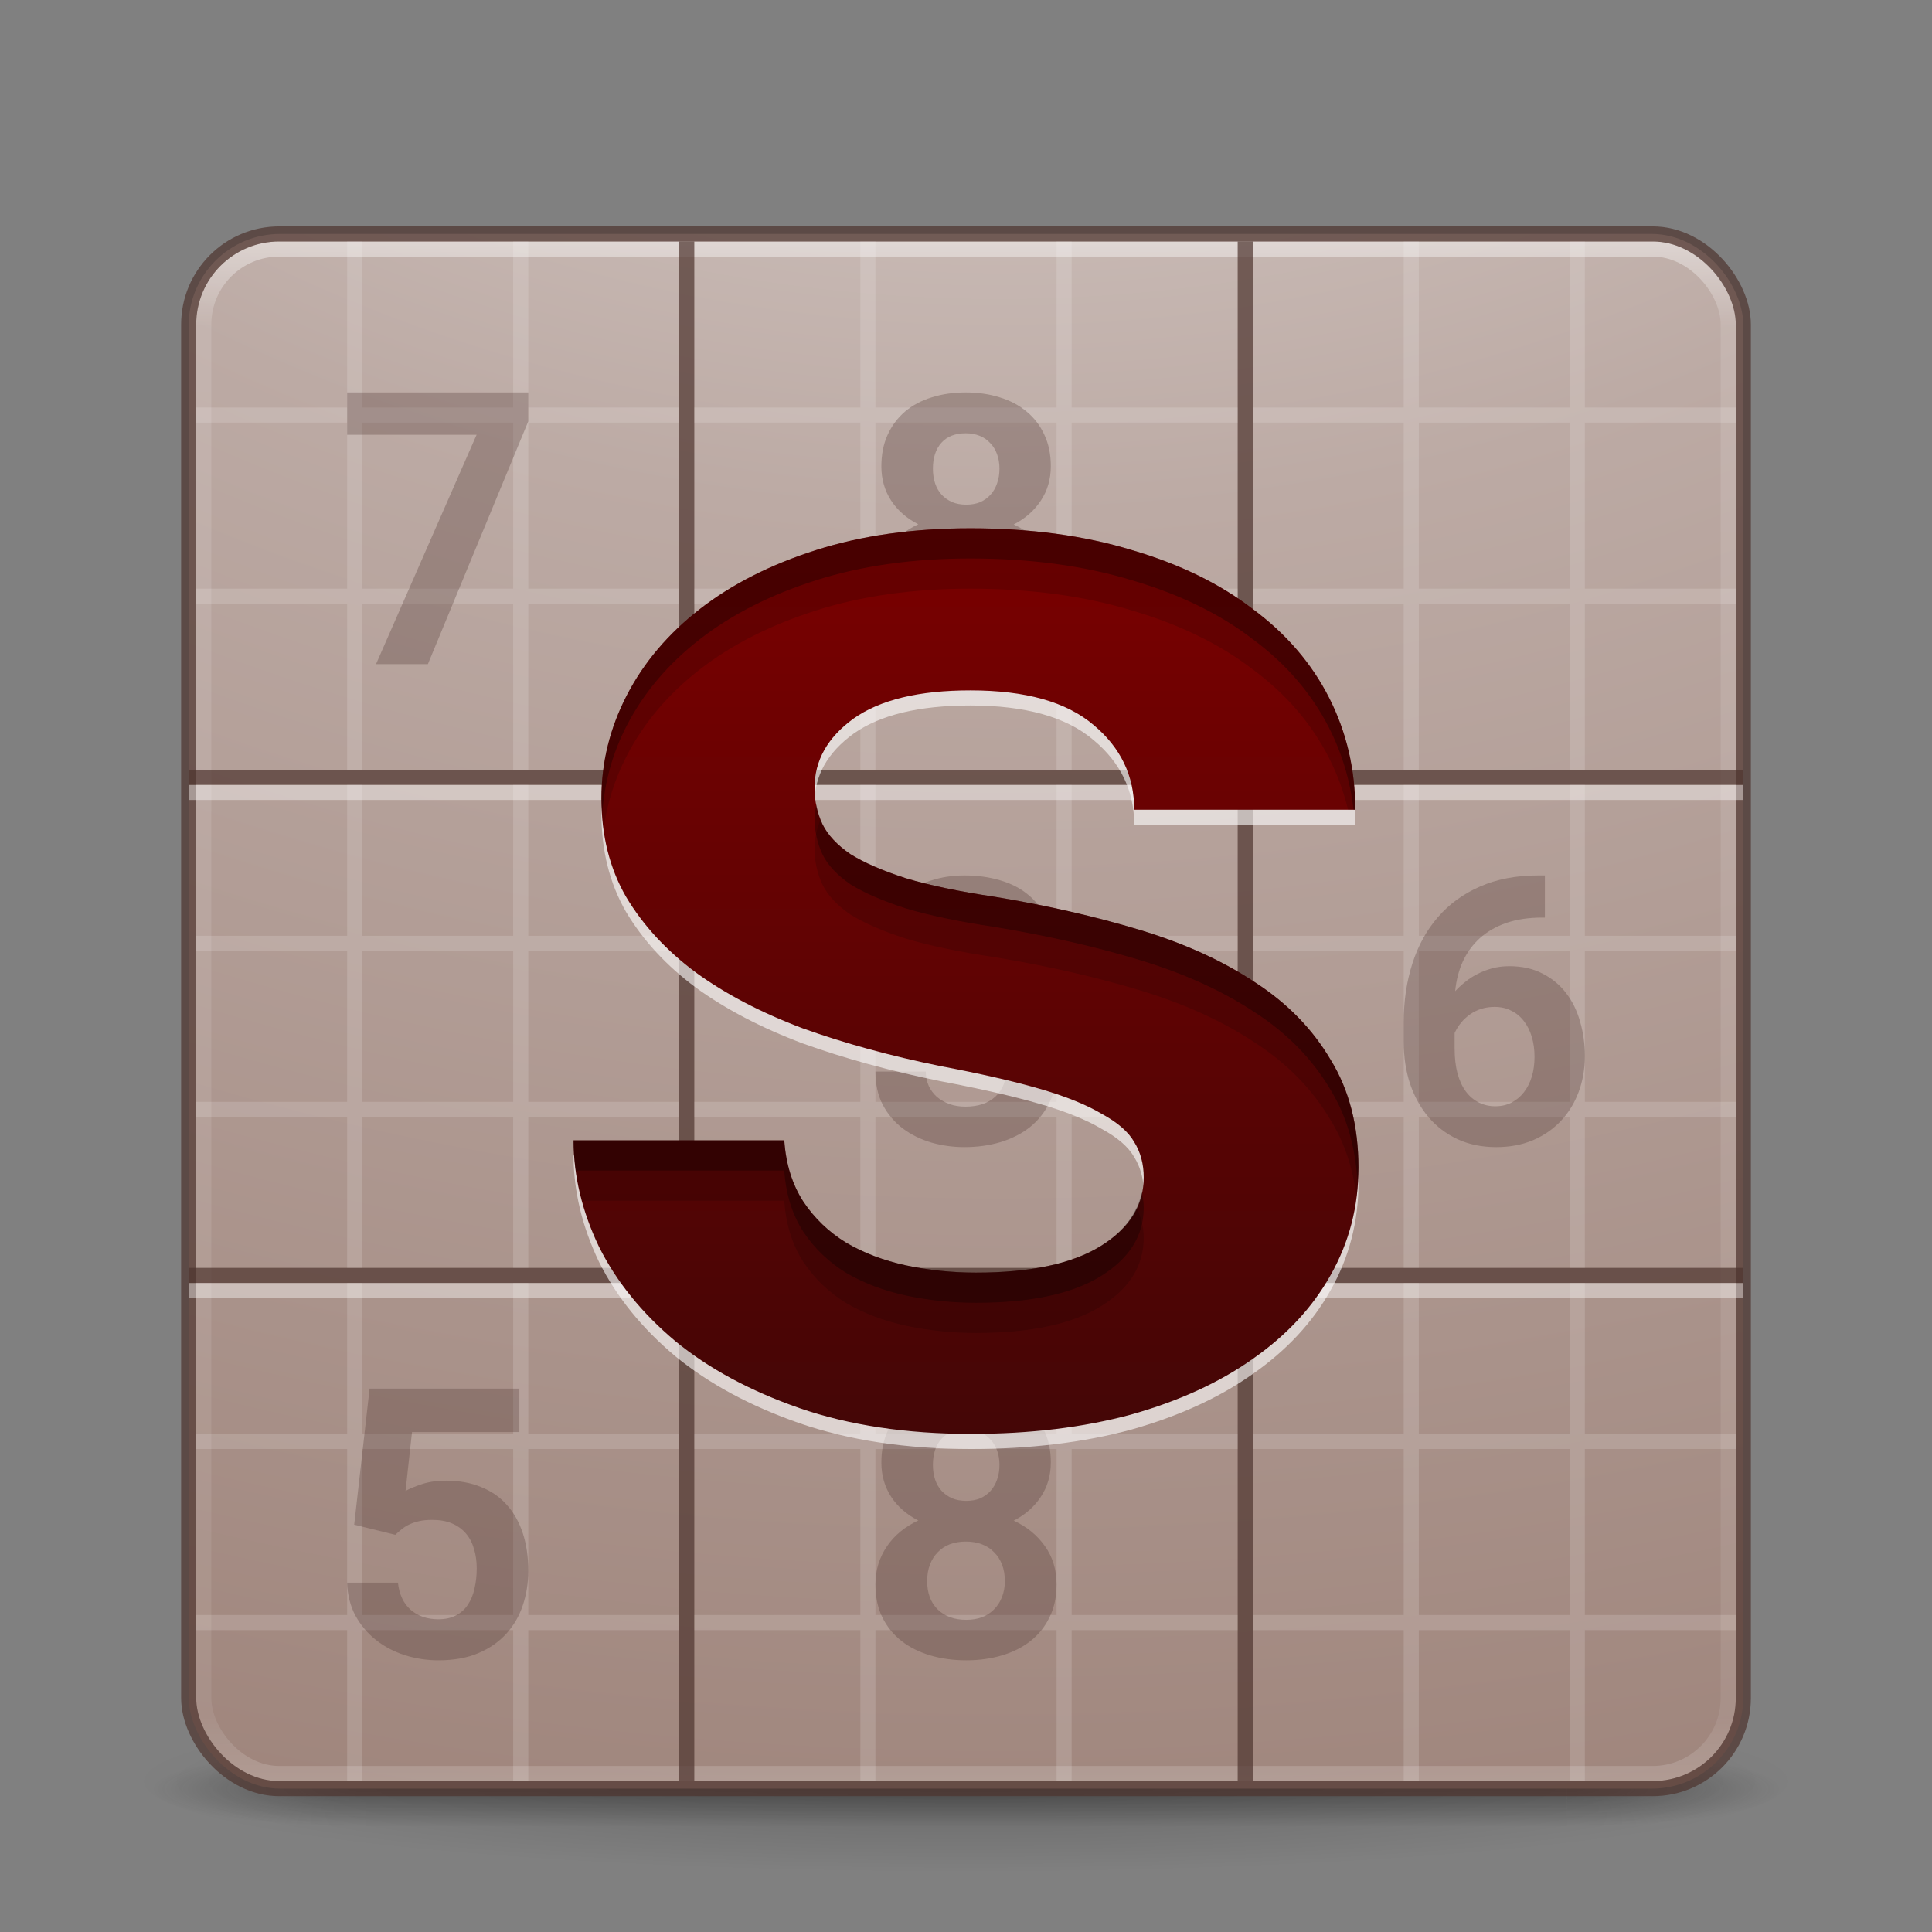 <?xml version="1.0" encoding="UTF-8" standalone="no"?>
<svg
   xmlns:dc="http://purl.org/dc/elements/1.1/"
   xmlns:cc="http://creativecommons.org/ns#"
   xmlns:rdf="http://www.w3.org/1999/02/22-rdf-syntax-ns#"
   xmlns:svg="http://www.w3.org/2000/svg"
   xmlns="http://www.w3.org/2000/svg"
   xmlns:xlink="http://www.w3.org/1999/xlink"
   xmlns:sodipodi="http://sodipodi.sourceforge.net/DTD/sodipodi-0.dtd"
   xmlns:inkscape="http://www.inkscape.org/namespaces/inkscape"
   id="svg4379"
   height="128"
   width="128"
   version="1.1"
   inkscape:version="0.91 r13725"
   sodipodi:docname="com.github.bartzaalberg.sudoku.svg">
  <rect width="100%" height="100%" fill="#808080" stroke="none"/>
  <sodipodi:namedview
     pagecolor="#ffffff"
     bordercolor="#666666"
     borderopacity="1"
     objecttolerance="10"
     gridtolerance="10"
     guidetolerance="10"
     inkscape:pageopacity="0"
     inkscape:pageshadow="2"
     inkscape:window-width="1920"
     inkscape:window-height="1017"
     id="namedview51"
     showgrid="true"
     inkscape:zoom="2"
     inkscape:cx="79.958658"
     inkscape:cy="-15.440846"
     inkscape:window-x="0"
     inkscape:window-y="30"
     inkscape:window-maximized="1"
     inkscape:current-layer="svg4379">
    <inkscape:grid
       type="xygrid"
       id="grid4190"
       empspacing="4"
       enabled="false" />
    <inkscape:grid
       type="xygrid"
       id="grid4192"
       spacingx="0.5"
       spacingy="0.5"
       empspacing="2"
       color="#ff3fff"
       opacity="0.125"
       empcolor="#3fffff"
       empopacity="0.102"
       enabled="false" />
  </sodipodi:namedview>
  <defs
     id="defs4381">
    <linearGradient
       gradientTransform="matrix(0.896,0,0,-0.897,6.684,69.706)"
       gradientUnits="userSpaceOnUse"
       xlink:href="#linearGradient4113"
       id="linearGradient3149"
       y2="3.451"
       x2="76.523"
       y1="-9.023"
       x1="76.523" />
    <linearGradient
       id="linearGradient4113">
      <stop
         offset="0"
         style="stop-color:#000000;stop-opacity:1"
         id="stop4115" />
      <stop
         offset="1"
         style="stop-color:#000000;stop-opacity:0"
         id="stop4117" />
    </linearGradient>
    <linearGradient
       gradientTransform="matrix(2.73,0,0,2.73,-1.514,1.487)"
       gradientUnits="userSpaceOnUse"
       xlink:href="#linearGradient3924-776"
       id="linearGradient3159"
       y2="43"
       x2="24"
       y1="5"
       x1="24" />
    <linearGradient
       id="linearGradient3924-776">
      <stop
         offset="0"
         style="stop-color:#ffffff;stop-opacity:1"
         id="stop3124" />
      <stop
         offset="0.063"
         style="stop-color:#ffffff;stop-opacity:0.235"
         id="stop3126" />
      <stop
         offset="0.951"
         style="stop-color:#ffffff;stop-opacity:0.157"
         id="stop3128" />
      <stop
         offset="1"
         style="stop-color:#ffffff;stop-opacity:0.392"
         id="stop3130" />
    </linearGradient>
    <radialGradient
       gradientTransform="matrix(0,25.083,-30.794,0,372.817,-208.092)"
       gradientUnits="userSpaceOnUse"
       xlink:href="#linearGradient2867-449-88-871-390-598-476-591-434-148-57-177-8-3-3-6-4-8-8-8-5-4"
       id="radialGradient3395"
       fy="9.957"
       fx="6.2"
       r="12.672"
       cy="9.957"
       cx="6.73" />
    <linearGradient
       id="linearGradient2867-449-88-871-390-598-476-591-434-148-57-177-8-3-3-6-4-8-8-8-5">
      <stop
         offset="0"
         style="stop-color:#95a3ab;stop-opacity:1"
         id="stop3750-1-0-7-6-6-1-3-9-3" />
      <stop
         offset="0.262"
         style="stop-color:#667885;stop-opacity:1"
         id="stop3752-3-7-4-0-32-8-923-0-7" />
      <stop
         offset="0.705"
         style="stop-color:#485a6c;stop-opacity:1"
         id="stop3754-1-8-5-2-7-6-7-1-9" />
      <stop
         offset="1"
         style="stop-color:#273445;stop-opacity:1"
         id="stop3756-1-6-2-6-6-1-96-6-0" />
    </linearGradient>
    <radialGradient
       gradientTransform="matrix(2.004,0,0,1.4,27.988,-17.4)"
       gradientUnits="userSpaceOnUse"
       xlink:href="#linearGradient3688-166-749-5"
       id="radialGradient2455-1"
       fy="43.5"
       fx="4.993"
       r="2.5"
       cy="43.5"
       cx="4.993" />
    <linearGradient
       id="linearGradient3688-166-749-5">
      <stop
         offset="0"
         style="stop-color:#181818;stop-opacity:1"
         id="stop2883-0" />
      <stop
         offset="1"
         style="stop-color:#181818;stop-opacity:0"
         id="stop2885-5" />
    </linearGradient>
    <radialGradient
       gradientTransform="matrix(2.004,0,0,1.4,-20.012,-104.4)"
       gradientUnits="userSpaceOnUse"
       xlink:href="#linearGradient3688-464-309-8"
       id="radialGradient2457-5"
       fy="43.5"
       fx="4.993"
       r="2.5"
       cy="43.5"
       cx="4.993" />
    <linearGradient
       id="linearGradient3688-464-309-8">
      <stop
         offset="0"
         style="stop-color:#181818;stop-opacity:1"
         id="stop2889-9" />
      <stop
         offset="1"
         style="stop-color:#181818;stop-opacity:0"
         id="stop2891-4" />
    </linearGradient>
    <linearGradient
       gradientUnits="userSpaceOnUse"
       xlink:href="#linearGradient3702-501-757-0"
       id="linearGradient2459-7"
       y2="39.999"
       x2="25.058"
       y1="47.028"
       x1="25.058" />
    <linearGradient
       id="linearGradient3702-501-757-0">
      <stop
         offset="0"
         style="stop-color:#181818;stop-opacity:0"
         id="stop2895-0" />
      <stop
         offset="0.5"
         style="stop-color:#181818;stop-opacity:1"
         id="stop2897-2" />
      <stop
         offset="1"
         style="stop-color:#181818;stop-opacity:0"
         id="stop2899-6" />
    </linearGradient>
    <linearGradient
       id="linearGradient3811">
      <stop
         offset="0"
         style="stop-color:#000000;stop-opacity:1"
         id="stop3813" />
      <stop
         offset="1"
         style="stop-color:#000000;stop-opacity:0"
         id="stop3815" />
    </linearGradient>
    <radialGradient
       gradientTransform="matrix(1.556,0,0,0.17,70.27,102.13)"
       gradientUnits="userSpaceOnUse"
       xlink:href="#linearGradient3811"
       id="radialGradient4377"
       fy="93.468"
       fx="-4.029"
       r="35.338"
       cy="93.468"
       cx="-4.029" />
    <radialGradient
       gradientTransform="matrix(3.164,0,0,1,-76.703,50.5)"
       gradientUnits="userSpaceOnUse"
       xlink:href="#linearGradient3688-166-749-5"
       id="radialGradient2873-966-168-714"
       fy="43.5"
       fx="4.993"
       r="2.5"
       cy="43.5"
       cx="4.993" />
    <radialGradient
       gradientTransform="matrix(3.164,0,0,1,89.297,-137.5)"
       gradientUnits="userSpaceOnUse"
       xlink:href="#linearGradient3688-166-749-5"
       id="radialGradient2875-742-326-419"
       fy="43.5"
       fx="4.993"
       r="2.5"
       cy="43.5"
       cx="4.993" />
    <radialGradient
       r="12.672"
       fy="9.957"
       fx="6.2"
       cy="9.957"
       cx="6.73"
       gradientTransform="matrix(0,13.394,-16.444,0,81.902,-80.394)"
       gradientUnits="userSpaceOnUse"
       id="radialGradient4147"
       xlink:href="#linearGradient2867-449-88-871-390-598-476-591-434-148-57-177-8-3-3-6-4-8-8-8-5-4" />
    <linearGradient
       id="linearGradient2867-449-88-871-390-598-476-591-434-148-57-177-8-3-3-6-4-8-8-8-5-4">
      <stop
         id="stop3750-1-0-7-6-6-1-3-9-3-3"
         style="stop-color:#EFEBE9;stop-opacity:1"
         offset="0" />
      <stop
         id="stop3752-3-7-4-0-32-8-923-0-7-3"
         style="stop-color:#BCAAA4;stop-opacity:1"
         offset="0.262" />
      <stop
         id="stop3754-1-8-5-2-7-6-7-1-9-6"
         style="stop-color:#8D6E63;stop-opacity:1"
         offset="0.705" />
      <stop
         id="stop3756-1-6-2-6-6-1-96-6-0-9"
         style="stop-color:#6D4C41;stop-opacity:1"
         offset="1" />
    </linearGradient>
    <linearGradient
       y2="42.092"
       x2="24"
       y1="5.909"
       x1="24"
       gradientTransform="matrix(1.432,0,0,1.436,-117.378,32.029)"
       gradientUnits="userSpaceOnUse"
       id="linearGradient3904"
       xlink:href="#linearGradient4270" />
    <linearGradient
       id="linearGradient4270">
      <stop
         id="stop4272"
         style="stop-color:#ffffff;stop-opacity:1"
         offset="0" />
      <stop
         id="stop4274"
         style="stop-color:#ffffff;stop-opacity:0.235"
         offset="0.035" />
      <stop
         id="stop4276"
         style="stop-color:#ffffff;stop-opacity:0.157"
         offset="0.962" />
      <stop
         id="stop4278"
         style="stop-color:#ffffff;stop-opacity:0.392"
         offset="1" />
    </linearGradient>
    <linearGradient
       inkscape:collect="always"
       xlink:href="#linearGradient4237"
       id="linearGradient4243"
       x1="31.995"
       y1="16.98"
       x2="31.995"
       y2="46.778"
       gradientUnits="userSpaceOnUse"
       gradientTransform="matrix(1.986,0,0,2.014,1.5e-6,1)" />
    <linearGradient
       inkscape:collect="always"
       id="linearGradient4237">
      <stop
         style="stop-color:#7a0000;stop-opacity:1"
         offset="0"
         id="stop4239" />
      <stop
         style="stop-color:#440606;stop-opacity:1"
         offset="1"
         id="stop4241" />
    </linearGradient>
  </defs>
  <g
     id="g4406">
    <g
       id="g4328">
      <g
         id="g4179">
        <path
           inkscape:connector-curvature="0"
           style="color:#000000;display:inline;overflow:visible;visibility:visible;opacity:0.2;fill:url(#radialGradient4377);fill-opacity:1;fill-rule:nonzero;stroke:none;stroke-width:1;marker:none;enable-background:accumulate"
           id="path3041"
           d="M 119,118 A 55,6 0 0 1 9,118 55,6 0 1 1 119,118 Z" />
        <g
           style="display:inline"
           id="g2036"
           transform="matrix(2.7,0,0,0.556,-0.8,94.889)">
          <g
             style="opacity:0.4"
             id="g3712"
             transform="matrix(1.053,0,0,1.286,-1.263,-13.429)">
            <rect
               style="fill:url(#radialGradient2455-1);fill-opacity:1;stroke:none"
               id="rect2801"
               y="40"
               x="38"
               height="7"
               width="5" />
            <rect
               style="fill:url(#radialGradient2457-5);fill-opacity:1;stroke:none"
               id="rect3696"
               transform="scale(-1,-1)"
               y="-47"
               x="-10"
               height="7"
               width="5" />
            <rect
               style="fill:url(#linearGradient2459-7);fill-opacity:1;stroke:none"
               id="rect3700"
               y="40"
               x="10"
               height="7"
               width="28" />
          </g>
        </g>
        <rect
           style="color:#000000;display:inline;overflow:visible;visibility:visible;fill:url(#radialGradient3395);fill-opacity:1;fill-rule:nonzero;stroke:none;stroke-width:1;marker:none;enable-background:accumulate"
           id="rect5505-21-3"
           y="15.5"
           x="12.5"
           ry="6.055"
           rx="6.055"
           height="103"
           width="103" />
        <rect
           style="opacity:0.5;fill:none;stroke:url(#linearGradient3159);stroke-width:1;stroke-linecap:round;stroke-linejoin:round;stroke-miterlimit:4;stroke-dasharray:none;stroke-dashoffset:0;stroke-opacity:1"
           id="rect6741-7"
           y="16.5"
           x="13.5"
           ry="5"
           rx="5"
           height="101"
           width="101" />
        <rect
           style="color:#000000;display:inline;overflow:visible;visibility:visible;opacity:0.7;fill:none;stroke:#4e342e;stroke-width:1;stroke-linecap:round;stroke-linejoin:round;stroke-miterlimit:4;stroke-dasharray:none;stroke-dashoffset:0;stroke-opacity:1;marker:none;enable-background:accumulate"
           id="rect5505-21-6"
           y="15.5"
           x="12.5"
           ry="6"
           rx="6"
           height="103"
           width="103" />
      </g>
      <path
         id="path4461"
         d="M 12.5,52.5 115.5,52.5 Z m 0,33 103,0 z"
         style="opacity:0.4;fill:none;fill-rule:evenodd;stroke:#ffffff;stroke-width:1px;stroke-linecap:butt;stroke-linejoin:miter;stroke-opacity:1"
         inkscape:connector-curvature="0"
         sodipodi:nodetypes="cccccc" />
      <path
         sodipodi:nodetypes="cccccc"
         inkscape:connector-curvature="0"
         style="opacity:0.7;fill:none;fill-rule:evenodd;stroke:#4e342e;stroke-width:1px;stroke-linecap:butt;stroke-linejoin:miter;stroke-opacity:1"
         d="m 45.5,16 0,102 z m 37,0 0,102 z"
         id="path4208" />
      <path
         sodipodi:nodetypes="cccccc"
         inkscape:connector-curvature="0"
         style="opacity:0.7;fill:none;fill-rule:evenodd;stroke:#4e342e;stroke-width:1px;stroke-linecap:butt;stroke-linejoin:miter;stroke-opacity:1"
         d="M 12.5,51.5 115.5,51.5 Z m 0,33 103,0 z"
         id="path4216" />
      <g
         id="g4643"
         style="opacity:0.15;stroke:#ffffff;stroke-opacity:1">
        <g
           id="g4597"
           style="stroke:#ffffff;stroke-opacity:1">
          <path
             style="fill:none;fill-rule:evenodd;stroke:#ffffff;stroke-width:1px;stroke-linecap:butt;stroke-linejoin:miter;stroke-opacity:1"
             d="m 57.5,16 0,35"
             id="path4463"
             inkscape:connector-curvature="0" />
          <path
             style="fill:none;fill-rule:evenodd;stroke:#ffffff;stroke-width:1px;stroke-linecap:butt;stroke-linejoin:miter;stroke-opacity:1"
             d="m 70.5,16 0,35"
             id="path4465"
             inkscape:connector-curvature="0" />
          <path
             style="fill:none;fill-rule:evenodd;stroke:#ffffff;stroke-width:1px;stroke-linecap:butt;stroke-linejoin:miter;stroke-opacity:1"
             d="m 46,27.5 36,0"
             id="path4467"
             inkscape:connector-curvature="0"
             sodipodi:nodetypes="cc" />
          <path
             style="fill:none;fill-rule:evenodd;stroke:#ffffff;stroke-width:1px;stroke-linecap:butt;stroke-linejoin:miter;stroke-opacity:1"
             d="m 46,39.5 36,0"
             id="path4469"
             inkscape:connector-curvature="0"
             sodipodi:nodetypes="cc" />
        </g>
        <g
           id="g4607"
           style="stroke:#ffffff;stroke-opacity:1">
          <path
             style="fill:none;fill-rule:evenodd;stroke:#ffffff;stroke-width:1px;stroke-linecap:butt;stroke-linejoin:miter;stroke-opacity:1"
             d="m 57.5,85 0,33"
             id="path4505"
             inkscape:connector-curvature="0"
             sodipodi:nodetypes="cc" />
          <path
             style="fill:none;fill-rule:evenodd;stroke:#ffffff;stroke-width:1px;stroke-linecap:butt;stroke-linejoin:miter;stroke-opacity:1"
             d="m 70.5,85 0,33"
             id="path4507"
             inkscape:connector-curvature="0"
             sodipodi:nodetypes="cc" />
          <path
             style="fill:none;fill-rule:evenodd;stroke:#ffffff;stroke-width:1px;stroke-linecap:butt;stroke-linejoin:miter;stroke-opacity:1"
             d="m 46,107.5 36,0"
             id="path4509"
             inkscape:connector-curvature="0"
             sodipodi:nodetypes="cc" />
          <path
             sodipodi:nodetypes="cc"
             inkscape:connector-curvature="0"
             id="path4511"
             d="m 46,95.5 36,0"
             style="fill:none;fill-rule:evenodd;stroke:#ffffff;stroke-width:1px;stroke-linecap:butt;stroke-linejoin:miter;stroke-opacity:1" />
        </g>
        <g
           id="g4549"
           style="stroke:#ffffff;stroke-opacity:1">
          <path
             sodipodi:nodetypes="cc"
             inkscape:connector-curvature="0"
             id="path4471"
             d="m 83,39.5 32,0"
             style="fill:none;fill-rule:evenodd;stroke:#ffffff;stroke-width:1px;stroke-linecap:butt;stroke-linejoin:miter;stroke-opacity:1" />
          <path
             style="fill:none;fill-rule:evenodd;stroke:#ffffff;stroke-width:1px;stroke-linecap:butt;stroke-linejoin:miter;stroke-opacity:1"
             d="m 83,27.5 32,0"
             id="path4473"
             inkscape:connector-curvature="0"
             sodipodi:nodetypes="cc" />
          <path
             style="fill:none;fill-rule:evenodd;stroke:#ffffff;stroke-width:1px;stroke-linecap:butt;stroke-linejoin:miter;stroke-opacity:1"
             d="m 104.5,16 0,35"
             id="path4525"
             inkscape:connector-curvature="0"
             sodipodi:nodetypes="cc" />
          <path
             style="fill:none;fill-rule:evenodd;stroke:#ffffff;stroke-width:1px;stroke-linecap:butt;stroke-linejoin:miter;stroke-opacity:1"
             d="m 93.5,16 0,35"
             id="path4527"
             inkscape:connector-curvature="0"
             sodipodi:nodetypes="cc" />
        </g>
        <g
           id="g4567"
           style="stroke:#ffffff;stroke-opacity:1">
          <path
             style="fill:none;fill-rule:evenodd;stroke:#ffffff;stroke-width:1px;stroke-linecap:butt;stroke-linejoin:miter;stroke-opacity:1"
             d="m 83,107.5 32,0"
             id="path4497"
             inkscape:connector-curvature="0"
             sodipodi:nodetypes="cc" />
          <path
             sodipodi:nodetypes="cc"
             inkscape:connector-curvature="0"
             id="path4499"
             d="m 83,95.5 32,0"
             style="fill:none;fill-rule:evenodd;stroke:#ffffff;stroke-width:1px;stroke-linecap:butt;stroke-linejoin:miter;stroke-opacity:1" />
          <path
             style="fill:none;fill-rule:evenodd;stroke:#ffffff;stroke-width:1px;stroke-linecap:butt;stroke-linejoin:miter;stroke-opacity:1"
             d="m 104.5,85 0,33"
             id="path4533"
             inkscape:connector-curvature="0"
             sodipodi:nodetypes="cc" />
          <path
             style="fill:none;fill-rule:evenodd;stroke:#ffffff;stroke-width:1px;stroke-linecap:butt;stroke-linejoin:miter;stroke-opacity:1"
             d="m 93.5,85 0,33"
             id="path4535"
             inkscape:connector-curvature="0"
             sodipodi:nodetypes="cc" />
        </g>
        <g
           id="g4555"
           style="stroke:#ffffff;stroke-opacity:1">
          <path
             style="fill:none;fill-rule:evenodd;stroke:#ffffff;stroke-width:1px;stroke-linecap:butt;stroke-linejoin:miter;stroke-opacity:1"
             d="m 13,39.5 32,0"
             id="path4475"
             inkscape:connector-curvature="0"
             sodipodi:nodetypes="cc" />
          <path
             sodipodi:nodetypes="cc"
             inkscape:connector-curvature="0"
             id="path4477"
             d="m 13,27.5 32,0"
             style="fill:none;fill-rule:evenodd;stroke:#ffffff;stroke-width:1px;stroke-linecap:butt;stroke-linejoin:miter;stroke-opacity:1" />
          <path
             sodipodi:nodetypes="cc"
             inkscape:connector-curvature="0"
             id="path4537"
             d="m 34.5,16 0,35"
             style="fill:none;fill-rule:evenodd;stroke:#ffffff;stroke-width:1px;stroke-linecap:butt;stroke-linejoin:miter;stroke-opacity:1" />
          <path
             sodipodi:nodetypes="cc"
             inkscape:connector-curvature="0"
             id="path4539"
             d="m 23.5,16 0,35"
             style="fill:none;fill-rule:evenodd;stroke:#ffffff;stroke-width:1px;stroke-linecap:butt;stroke-linejoin:miter;stroke-opacity:1" />
        </g>
        <g
           id="g4561"
           style="stroke:#ffffff;stroke-opacity:1">
          <path
             sodipodi:nodetypes="cc"
             inkscape:connector-curvature="0"
             id="path4493"
             d="m 13,107.5 32,0"
             style="fill:none;fill-rule:evenodd;stroke:#ffffff;stroke-width:1px;stroke-linecap:butt;stroke-linejoin:miter;stroke-opacity:1" />
          <path
             style="fill:none;fill-rule:evenodd;stroke:#ffffff;stroke-width:1px;stroke-linecap:butt;stroke-linejoin:miter;stroke-opacity:1"
             d="m 13,95.5 32,0"
             id="path4495"
             inkscape:connector-curvature="0"
             sodipodi:nodetypes="cc" />
          <path
             sodipodi:nodetypes="cc"
             inkscape:connector-curvature="0"
             id="path4545"
             d="m 34.5,85 0,33"
             style="fill:none;fill-rule:evenodd;stroke:#ffffff;stroke-width:1px;stroke-linecap:butt;stroke-linejoin:miter;stroke-opacity:1" />
          <path
             sodipodi:nodetypes="cc"
             inkscape:connector-curvature="0"
             id="path4547"
             d="m 23.5,85 0,33"
             style="fill:none;fill-rule:evenodd;stroke:#ffffff;stroke-width:1px;stroke-linecap:butt;stroke-linejoin:miter;stroke-opacity:1" />
        </g>
        <g
           id="g4625"
           style="stroke:#ffffff;stroke-opacity:1">
          <path
             style="fill:none;fill-rule:evenodd;stroke:#ffffff;stroke-width:1px;stroke-linecap:butt;stroke-linejoin:miter;stroke-opacity:1"
             d="m 34.5,52 0,32"
             id="path4541"
             inkscape:connector-curvature="0"
             sodipodi:nodetypes="cc" />
          <path
             style="fill:none;fill-rule:evenodd;stroke:#ffffff;stroke-width:1px;stroke-linecap:butt;stroke-linejoin:miter;stroke-opacity:1"
             d="m 23.5,52 0,32"
             id="path4543"
             inkscape:connector-curvature="0"
             sodipodi:nodetypes="cc" />
          <path
             style="fill:none;fill-rule:evenodd;stroke:#ffffff;stroke-width:1px;stroke-linecap:butt;stroke-linejoin:miter;stroke-opacity:1"
             d="m 13,62.5 32,0"
             id="path4613"
             inkscape:connector-curvature="0" />
          <path
             style="fill:none;fill-rule:evenodd;stroke:#ffffff;stroke-width:1px;stroke-linecap:butt;stroke-linejoin:miter;stroke-opacity:1"
             d="m 13,73.5 32,0"
             id="path4615"
             inkscape:connector-curvature="0" />
        </g>
        <g
           id="g4631"
           style="stroke:#ffffff;stroke-opacity:1">
          <path
             sodipodi:nodetypes="cc"
             inkscape:connector-curvature="0"
             id="path4529"
             d="m 104.5,52 0,32"
             style="fill:none;fill-rule:evenodd;stroke:#ffffff;stroke-width:1px;stroke-linecap:butt;stroke-linejoin:miter;stroke-opacity:1" />
          <path
             sodipodi:nodetypes="cc"
             inkscape:connector-curvature="0"
             id="path4531"
             d="m 93.5,52 0,32"
             style="fill:none;fill-rule:evenodd;stroke:#ffffff;stroke-width:1px;stroke-linecap:butt;stroke-linejoin:miter;stroke-opacity:1" />
          <path
             inkscape:connector-curvature="0"
             id="path4617"
             d="m 83,62.5 32,0"
             style="fill:none;fill-rule:evenodd;stroke:#ffffff;stroke-width:1px;stroke-linecap:butt;stroke-linejoin:miter;stroke-opacity:1" />
          <path
             inkscape:connector-curvature="0"
             id="path4619"
             d="m 83,73.5 32,0"
             style="fill:none;fill-rule:evenodd;stroke:#ffffff;stroke-width:1px;stroke-linecap:butt;stroke-linejoin:miter;stroke-opacity:1" />
        </g>
        <g
           id="g4637"
           style="stroke:#ffffff;stroke-opacity:1">
          <path
             inkscape:connector-curvature="0"
             id="path4501"
             d="m 57.5,52 0,32"
             style="fill:none;fill-rule:evenodd;stroke:#ffffff;stroke-width:1px;stroke-linecap:butt;stroke-linejoin:miter;stroke-opacity:1"
             sodipodi:nodetypes="cc" />
          <path
             inkscape:connector-curvature="0"
             id="path4503"
             d="m 70.5,52 0,32"
             style="fill:none;fill-rule:evenodd;stroke:#ffffff;stroke-width:1px;stroke-linecap:butt;stroke-linejoin:miter;stroke-opacity:1"
             sodipodi:nodetypes="cc" />
          <path
             style="fill:none;fill-rule:evenodd;stroke:#ffffff;stroke-width:1px;stroke-linecap:butt;stroke-linejoin:miter;stroke-opacity:1"
             d="m 46,62.5 36,0"
             id="path4621"
             inkscape:connector-curvature="0"
             sodipodi:nodetypes="cc" />
          <path
             style="fill:none;fill-rule:evenodd;stroke:#ffffff;stroke-width:1px;stroke-linecap:butt;stroke-linejoin:miter;stroke-opacity:1"
             d="m 46,73.5 36,0"
             id="path4623"
             inkscape:connector-curvature="0"
             sodipodi:nodetypes="cc" />
        </g>
      </g>
      <g
         id="g4690"
         style="opacity:0.3">
        <path
           inkscape:connector-curvature="0"
           d="M 35,27.916 28.349,44 24.912,44 31.575,28.806 23,28.806 23,26 l 12,0 0,1.916 z"
           id="path4305"
           style="font-style:normal;font-variant:normal;font-weight:bold;font-stretch:normal;font-size:medium;line-height:125%;font-family:'Roboto Mono';-inkscape-font-specification:'Roboto Mono, Bold';text-align:start;letter-spacing:0px;word-spacing:0px;writing-mode:lr-tb;text-anchor:start;fill:#4e342e;fill-opacity:1;stroke:none;stroke-width:1px;stroke-linecap:butt;stroke-linejoin:miter;stroke-opacity:1" />
        <path
           inkscape:connector-curvature="0"
           d="m 69.619,30.897 q 0,1.275 -0.663,2.274 -0.651,0.987 -1.793,1.576 1.302,0.602 2.063,1.684 Q 70,37.515 70,38.971 70,40.21 69.533,41.148 69.079,42.087 68.268,42.725 67.47,43.35 66.377,43.675 65.284,44 64.018,44 62.741,44 61.636,43.675 60.542,43.35 59.732,42.725 58.921,42.087 58.454,41.148 58,40.21 58,38.971 q 0,-0.722 0.197,-1.36 0.209,-0.65 0.577,-1.179 0.368,-0.541 0.884,-0.963 0.528,-0.433 1.179,-0.734 -1.142,-0.578 -1.793,-1.564 -0.651,-0.999 -0.651,-2.274 0,-1.191 0.418,-2.094 0.418,-0.914 1.155,-1.54 Q 60.714,26.638 61.734,26.325 62.766,26 63.982,26 q 1.216,0 2.248,0.325 1.032,0.313 1.781,0.939 0.762,0.626 1.179,1.54 0.43,0.902 0.43,2.094 z m -3.046,7.845 q 0,-0.602 -0.184,-1.083 -0.184,-0.481 -0.528,-0.818 -0.332,-0.349 -0.811,-0.529 -0.467,-0.18 -1.056,-0.18 -0.59,0 -1.069,0.18 -0.467,0.18 -0.798,0.529 -0.332,0.337 -0.516,0.818 -0.184,0.481 -0.184,1.083 0,1.203 0.7,1.889 0.7,0.686 1.892,0.686 0.565,0 1.032,-0.168 0.467,-0.18 0.798,-0.517 0.344,-0.337 0.528,-0.806 0.197,-0.481 0.197,-1.083 z M 66.217,31.053 q 0,-0.529 -0.16,-0.963 -0.16,-0.433 -0.454,-0.734 -0.282,-0.313 -0.7,-0.481 -0.405,-0.168 -0.921,-0.168 -1.044,0 -1.609,0.626 -0.565,0.626 -0.565,1.721 0,0.529 0.147,0.975 0.147,0.433 0.43,0.746 0.295,0.313 0.7,0.493 0.418,0.168 0.933,0.168 0.516,0 0.921,-0.168 0.405,-0.18 0.688,-0.493 0.282,-0.313 0.43,-0.746 0.16,-0.445 0.16,-0.975 z"
           id="path4308"
           style="font-style:normal;font-variant:normal;font-weight:bold;font-stretch:normal;font-size:medium;line-height:125%;font-family:'Roboto Mono';-inkscape-font-specification:'Roboto Mono, Bold';text-align:start;letter-spacing:0px;word-spacing:0px;writing-mode:lr-tb;text-anchor:start;fill:#4e342e;fill-opacity:1;stroke:none;stroke-width:1px;stroke-linecap:butt;stroke-linejoin:miter;stroke-opacity:1" />
        <path
           inkscape:connector-curvature="0"
           d="m 61.9,65.532 1.812,0 q 1.368,0 2.028,-0.686 0.66,-0.698 0.66,-1.817 0,-0.517 -0.156,-0.939 -0.144,-0.433 -0.444,-0.734 -0.3,-0.313 -0.768,-0.481 -0.456,-0.168 -1.068,-0.168 -0.504,0 -0.948,0.144 -0.432,0.144 -0.768,0.421 -0.324,0.265 -0.516,0.65 -0.192,0.385 -0.192,0.866 l -3.336,0 q 0,-1.071 0.432,-1.949 0.444,-0.878 1.212,-1.504 0.768,-0.638 1.8,-0.987 Q 62.692,58 63.892,58 q 1.296,0 2.376,0.325 1.08,0.313 1.848,0.951 0.768,0.626 1.188,1.564 0.432,0.926 0.432,2.154 0,0.566 -0.168,1.119 -0.168,0.541 -0.492,1.035 -0.324,0.493 -0.804,0.914 -0.48,0.409 -1.104,0.71 0.732,0.265 1.26,0.674 0.54,0.409 0.888,0.939 0.348,0.517 0.516,1.143 0.168,0.626 0.168,1.324 0,1.227 -0.468,2.19 -0.468,0.963 -1.284,1.624 Q 67.432,75.314 66.304,75.663 65.188,76 63.892,76 62.776,76 61.708,75.699 60.652,75.386 59.824,74.773 58.996,74.147 58.492,73.209 58,72.27 58,70.995 l 3.336,0 q 0,0.505 0.192,0.939 0.192,0.421 0.54,0.734 0.36,0.301 0.84,0.481 0.48,0.168 1.056,0.168 1.272,0 1.992,-0.674 0.72,-0.674 0.72,-1.829 0,-0.71 -0.204,-1.215 -0.204,-0.505 -0.6,-0.83 -0.384,-0.325 -0.936,-0.481 -0.54,-0.156 -1.224,-0.156 l -1.812,0 0,-2.599 z"
           id="path4314"
           style="font-style:normal;font-variant:normal;font-weight:bold;font-stretch:normal;font-size:medium;line-height:125%;font-family:'Roboto Mono';-inkscape-font-specification:'Roboto Mono, Bold';text-align:start;letter-spacing:0px;word-spacing:0px;writing-mode:lr-tb;text-anchor:start;fill:#4e342e;fill-opacity:1;stroke:none;stroke-width:1px;stroke-linecap:butt;stroke-linejoin:miter;stroke-opacity:1" />
        <path
           inkscape:connector-curvature="0"
           d="m 102.353,58 0,2.794 -0.193,0 q -1.329,0 -2.356,0.351 -1.015,0.351 -1.74,0.992 -0.713,0.641 -1.136,1.536 -0.411,0.895 -0.52,1.996 0.278,-0.302 0.64,-0.593 0.363,-0.302 0.81,-0.532 0.459,-0.242 0.991,-0.387 0.532,-0.145 1.148,-0.145 1.257,0 2.187,0.484 0.943,0.472 1.571,1.294 0.628,0.81 0.931,1.899 Q 105,68.766 105,69.964 q 0,1.282 -0.411,2.383 -0.411,1.101 -1.172,1.911 -0.761,0.81 -1.849,1.282 Q 100.48,76 99.127,76 97.713,76 96.577,75.48 95.441,74.948 94.644,74.016 93.858,73.085 93.423,71.815 93,70.532 93,69.02 l 0,-1.294 q 0,-2.093 0.568,-3.871 0.568,-1.79 1.692,-3.085 1.124,-1.306 2.792,-2.032 Q 99.719,58 101.906,58 l 0.447,0 z m -3.335,8.71 q -0.906,0 -1.607,0.484 -0.689,0.484 -1.039,1.246 l 0,0.992 q 0,0.968 0.193,1.694 0.205,0.726 0.568,1.21 0.363,0.472 0.858,0.714 0.495,0.242 1.076,0.242 0.592,0 1.076,-0.242 0.483,-0.254 0.822,-0.69 0.338,-0.435 0.52,-1.028 0.181,-0.605 0.181,-1.319 0,-0.714 -0.181,-1.319 -0.181,-0.605 -0.52,-1.04 -0.338,-0.448 -0.834,-0.69 -0.483,-0.254 -1.112,-0.254 z"
           id="path4311"
           style="font-style:normal;font-variant:normal;font-weight:bold;font-stretch:normal;font-size:medium;line-height:125%;font-family:'Roboto Mono';-inkscape-font-specification:'Roboto Mono, Bold';text-align:start;letter-spacing:0px;word-spacing:0px;writing-mode:lr-tb;text-anchor:start;fill:#4e342e;fill-opacity:1;stroke:none;stroke-width:1px;stroke-linecap:butt;stroke-linejoin:miter;stroke-opacity:1" />
        <path
           inkscape:connector-curvature="0"
           d="m 23.467,101.012 1.019,-9.012 9.924,0 0,2.878 -7.112,0 -0.43,3.902 q 0.381,-0.22 1.081,-0.451 0.7,-0.232 1.609,-0.232 1.29,0 2.297,0.415 1.019,0.402 1.707,1.171 0.7,0.768 1.069,1.878 0.368,1.11 0.368,2.512 0,1.195 -0.356,2.268 -0.356,1.073 -1.093,1.89 -0.737,0.817 -1.855,1.293 Q 30.578,110 29.055,110 q -1.155,0 -2.235,-0.341 -1.069,-0.341 -1.904,-1 -0.835,-0.659 -1.363,-1.61 -0.516,-0.963 -0.553,-2.195 l 3.365,0 q 0.123,1.159 0.835,1.793 0.725,0.634 1.842,0.634 0.688,0 1.167,-0.256 0.491,-0.256 0.786,-0.707 0.307,-0.451 0.442,-1.073 0.147,-0.622 0.147,-1.341 0,-0.707 -0.184,-1.293 -0.172,-0.598 -0.54,-1.024 -0.368,-0.427 -0.921,-0.659 -0.553,-0.232 -1.302,-0.232 -0.504,0 -0.872,0.085 -0.368,0.085 -0.651,0.22 -0.282,0.134 -0.504,0.317 -0.221,0.171 -0.418,0.366 l -2.727,-0.671 z"
           id="path4317"
           style="font-style:normal;font-variant:normal;font-weight:bold;font-stretch:normal;font-size:medium;line-height:125%;font-family:'Roboto Mono';-inkscape-font-specification:'Roboto Mono, Bold';text-align:start;letter-spacing:0px;word-spacing:0px;writing-mode:lr-tb;text-anchor:start;fill:#4e342e;fill-opacity:1;stroke:none;stroke-width:1px;stroke-linecap:butt;stroke-linejoin:miter;stroke-opacity:1" />
        <path
           inkscape:connector-curvature="0"
           d="m 69.619,96.897 q 0,1.275 -0.663,2.274 -0.651,0.987 -1.793,1.576 1.302,0.602 2.063,1.684 Q 70,103.515 70,104.971 q 0,1.239 -0.467,2.178 -0.454,0.939 -1.265,1.576 -0.798,0.626 -1.892,0.951 Q 65.284,110 64.018,110 q -1.277,0 -2.383,-0.325 -1.093,-0.325 -1.904,-0.951 -0.811,-0.638 -1.277,-1.576 Q 58,106.21 58,104.971 q 0,-0.722 0.197,-1.36 0.209,-0.65 0.577,-1.179 0.368,-0.541 0.884,-0.963 0.528,-0.433 1.179,-0.734 -1.142,-0.578 -1.793,-1.564 -0.651,-0.999 -0.651,-2.274 0,-1.191 0.418,-2.094 0.418,-0.914 1.155,-1.54 0.749,-0.626 1.769,-0.939 1.032,-0.325 2.248,-0.325 1.216,0 2.248,0.325 1.032,0.313 1.781,0.939 0.762,0.626 1.179,1.54 0.43,0.902 0.43,2.094 z m -3.046,7.845 q 0,-0.602 -0.184,-1.083 -0.184,-0.481 -0.528,-0.818 -0.332,-0.349 -0.811,-0.529 -0.467,-0.18 -1.056,-0.18 -0.59,0 -1.069,0.18 -0.467,0.18 -0.798,0.529 -0.332,0.337 -0.516,0.818 -0.184,0.481 -0.184,1.083 0,1.203 0.7,1.889 0.7,0.686 1.892,0.686 0.565,0 1.032,-0.168 0.467,-0.18 0.798,-0.517 0.344,-0.337 0.528,-0.806 0.197,-0.481 0.197,-1.083 z M 66.217,97.053 q 0,-0.529 -0.16,-0.963 -0.16,-0.433 -0.454,-0.734 -0.282,-0.313 -0.7,-0.481 -0.405,-0.168 -0.921,-0.168 -1.044,0 -1.609,0.626 -0.565,0.626 -0.565,1.721 0,0.529 0.147,0.975 0.147,0.433 0.43,0.746 0.295,0.313 0.7,0.493 0.418,0.168 0.933,0.168 0.516,0 0.921,-0.168 0.405,-0.18 0.688,-0.493 0.282,-0.313 0.43,-0.746 0.16,-0.445 0.16,-0.975 z"
           id="path4321"
           style="font-style:normal;font-variant:normal;font-weight:bold;font-stretch:normal;font-size:medium;line-height:125%;font-family:'Roboto Mono';-inkscape-font-specification:'Roboto Mono, Bold';text-align:start;letter-spacing:0px;word-spacing:0px;writing-mode:lr-tb;text-anchor:start;fill:#4e342e;fill-opacity:1;stroke:none;stroke-width:1px;stroke-linecap:butt;stroke-linejoin:miter;stroke-opacity:1" />
      </g>
    </g>
    <g
       id="g4400">
      <path
         style="font-style:normal;font-variant:normal;font-weight:bold;font-stretch:normal;font-size:54.329px;line-height:125%;font-family:'Roboto Mono';-inkscape-font-specification:'Roboto Mono, Bold';text-align:start;letter-spacing:0px;word-spacing:0px;writing-mode:lr-tb;text-anchor:start;opacity:0.6;fill:#ffffff;fill-opacity:1;stroke:none;stroke-width:1px;stroke-linecap:butt;stroke-linejoin:miter;stroke-opacity:1"
         id="path4698"
         d="m 75.775,79.01 q 0,-1.336 -0.632,-2.351 -0.58,-1.015 -2.16,-1.87 -1.528,-0.908 -4.109,-1.656 -2.582,-0.748 -6.533,-1.496 -5.005,-1.015 -9.167,-2.511 -4.109,-1.549 -7.06,-3.687 -2.95,-2.191 -4.636,-5.022 -1.633,-2.832 -1.633,-6.518 0,-3.58 1.686,-6.839 1.686,-3.259 4.847,-5.717 3.161,-2.458 7.692,-3.9 4.531,-1.443 10.221,-1.443 5.953,0 10.695,1.443 4.742,1.389 8.008,3.9 3.319,2.458 5.058,5.877 1.739,3.419 1.739,7.427 l -14.646,0 q 0,-3.366 -2.687,-5.61 -2.687,-2.297 -8.166,-2.297 -5.11,0 -7.745,1.87 -2.582,1.87 -2.582,4.595 0,1.282 0.527,2.404 0.527,1.069 1.844,1.977 1.37,0.855 3.688,1.603 2.318,0.695 5.901,1.229 5.163,0.855 9.589,2.191 4.426,1.336 7.639,3.473 3.214,2.084 5.005,5.129 1.844,2.992 1.844,7.159 0,3.847 -1.844,7.106 -1.791,3.206 -5.163,5.557 -3.319,2.351 -8.061,3.687 Q 70.19,96 64.342,96 57.915,96 52.963,94.29 48.063,92.581 44.744,89.856 41.425,87.077 39.686,83.605 38,80.078 38,76.552 l 13.961,0 q 0.158,2.351 1.264,4.061 1.106,1.656 2.845,2.725 1.739,1.015 3.951,1.496 2.265,0.481 4.636,0.481 5.427,0 8.272,-1.763 2.845,-1.763 2.845,-4.541 z"
         inkscape:connector-curvature="0" />
      <path
         inkscape:connector-curvature="0"
         d="m 75.775,78.01 q 0,-1.336 -0.632,-2.351 -0.58,-1.015 -2.16,-1.87 -1.528,-0.908 -4.109,-1.656 -2.582,-0.748 -6.533,-1.496 -5.005,-1.015 -9.167,-2.511 -4.109,-1.549 -7.06,-3.687 -2.95,-2.191 -4.636,-5.022 -1.633,-2.832 -1.633,-6.518 0,-3.58 1.686,-6.839 1.686,-3.259 4.847,-5.717 3.161,-2.458 7.692,-3.9 4.531,-1.443 10.221,-1.443 5.953,0 10.695,1.443 4.742,1.389 8.008,3.9 3.319,2.458 5.058,5.877 1.739,3.419 1.739,7.427 l -14.646,0 q 0,-3.366 -2.687,-5.61 -2.687,-2.297 -8.166,-2.297 -5.11,0 -7.745,1.87 -2.582,1.87 -2.582,4.595 0,1.282 0.527,2.404 0.527,1.069 1.844,1.977 1.37,0.855 3.688,1.603 2.318,0.695 5.901,1.229 5.163,0.855 9.589,2.191 4.426,1.336 7.639,3.473 3.214,2.084 5.005,5.129 1.844,2.992 1.844,7.159 0,3.847 -1.844,7.106 -1.791,3.206 -5.163,5.557 -3.319,2.351 -8.061,3.687 Q 70.19,95 64.342,95 57.915,95 52.963,93.29 48.063,91.581 44.744,88.856 41.425,86.077 39.686,82.605 38,79.078 38,75.552 l 13.961,0 q 0.158,2.351 1.264,4.061 1.106,1.656 2.845,2.725 1.739,1.015 3.951,1.496 2.265,0.481 4.636,0.481 5.427,0 8.272,-1.763 2.845,-1.763 2.845,-4.541 z"
         id="path4365"
         style="font-style:normal;font-variant:normal;font-weight:bold;font-stretch:normal;font-size:54.329px;line-height:125%;font-family:'Roboto Mono';-inkscape-font-specification:'Roboto Mono, Bold';text-align:start;letter-spacing:0px;word-spacing:0px;writing-mode:lr-tb;text-anchor:start;fill:url(#linearGradient4243);fill-opacity:1;stroke:none;stroke-width:1px;stroke-linecap:butt;stroke-linejoin:miter;stroke-opacity:1" />
      <path
         inkscape:connector-curvature="0"
         style="font-style:normal;font-variant:normal;font-weight:bold;font-stretch:normal;font-size:54.329px;line-height:125%;font-family:'Roboto Mono';-inkscape-font-specification:'Roboto Mono, Bold';text-align:start;letter-spacing:0px;word-spacing:0px;writing-mode:lr-tb;text-anchor:start;opacity:0.15;fill:#000000;fill-opacity:1;stroke:none;stroke-width:1px;stroke-linecap:butt;stroke-linejoin:miter;stroke-opacity:1"
         d="m 64.289,35 c -3.793,0 -7.198,0.48 -10.219,1.441 -3.021,0.962 -5.588,2.264 -7.695,3.902 -2.107,1.638 -3.72,3.542 -4.844,5.715 -1.124,2.173 -1.687,4.453 -1.687,6.84 0,0.699 0.057,1.367 0.145,2.02 0.227,-1.674 0.734,-3.296 1.543,-4.859 1.124,-2.173 2.736,-4.076 4.844,-5.715 2.107,-1.638 4.675,-2.941 7.695,-3.902 3.021,-0.962 6.425,-1.441 10.219,-1.441 3.969,0 7.534,0.48 10.695,1.441 3.161,0.926 5.83,2.228 8.008,3.902 2.213,1.638 3.9,3.595 5.059,5.875 0.557,1.096 0.972,2.24 1.262,3.426 l 0.477,0 c 0,-2.671 -0.579,-5.146 -1.738,-7.426 C 86.892,43.939 85.205,41.982 82.992,40.344 80.815,38.67 78.145,37.368 74.984,36.441 71.823,35.48 68.258,35 64.289,35 Z m -9.914,19.27 c -0.248,0.608 -0.41,1.244 -0.41,1.934 0,0.855 0.176,1.658 0.527,2.406 0.351,0.712 0.966,1.371 1.844,1.977 0.913,0.57 2.142,1.103 3.687,1.602 1.545,0.463 3.51,0.874 5.898,1.23 3.442,0.57 6.639,1.297 9.59,2.188 2.95,0.89 5.498,2.052 7.641,3.477 2.143,1.389 3.81,3.099 5.004,5.129 0.913,1.481 1.48,3.18 1.715,5.094 0.081,-0.633 0.129,-1.278 0.129,-1.938 0,-2.778 -0.614,-5.162 -1.844,-7.156 -1.194,-2.03 -2.861,-3.74 -5.004,-5.129 -2.143,-1.425 -4.69,-2.586 -7.641,-3.477 -2.95,-0.89 -6.148,-1.618 -9.59,-2.188 -2.388,-0.356 -4.353,-0.767 -5.898,-1.23 -1.545,-0.499 -2.774,-1.032 -3.687,-1.602 -0.878,-0.606 -1.493,-1.264 -1.844,-1.977 -0.051,-0.109 -0.073,-0.228 -0.117,-0.34 z M 38,75.551 c 0,1.333 0.201,2.667 0.562,4 l 13.398,0 c 0.105,1.567 0.528,2.923 1.266,4.062 0.738,1.104 1.685,2.01 2.844,2.723 1.159,0.677 2.478,1.176 3.953,1.496 1.51,0.321 3.056,0.48 4.637,0.48 3.618,0 6.373,-0.586 8.27,-1.762 1.897,-1.175 2.844,-2.687 2.844,-4.539 0,-0.747 -0.18,-1.403 -0.477,-2 -0.452,0.967 -1.212,1.823 -2.367,2.539 -1.897,1.175 -4.652,1.762 -8.27,1.762 -1.581,0 -3.126,-0.16 -4.637,-0.48 -1.475,-0.321 -2.794,-0.819 -3.953,-1.496 -1.159,-0.712 -2.106,-1.618 -2.844,-2.723 -0.738,-1.14 -1.16,-2.495 -1.266,-4.062 l -13.961,0 z"
         id="text4354" />
      <path
         inkscape:connector-curvature="0"
         style="font-style:normal;font-variant:normal;font-weight:bold;font-stretch:normal;font-size:54.329px;line-height:125%;font-family:'Roboto Mono';-inkscape-font-specification:'Roboto Mono, Bold';text-align:start;letter-spacing:0px;word-spacing:0px;writing-mode:lr-tb;text-anchor:start;opacity:0.3;fill:#000000;fill-opacity:1;stroke:none;stroke-width:1px;stroke-linecap:butt;stroke-linejoin:miter;stroke-opacity:1"
         d="m 64.289,35 c -3.793,0 -7.198,0.48 -10.219,1.441 -3.021,0.962 -5.588,2.264 -7.695,3.902 -2.107,1.638 -3.72,3.542 -4.844,5.715 -1.124,2.173 -1.687,4.453 -1.687,6.84 0,0.351 0.036,0.684 0.059,1.023 0.134,-2.032 0.66,-3.99 1.629,-5.863 1.124,-2.173 2.736,-4.076 4.844,-5.715 2.107,-1.638 4.675,-2.941 7.695,-3.902 3.021,-0.962 6.425,-1.441 10.219,-1.441 3.969,0 7.534,0.48 10.695,1.441 3.161,0.926 5.83,2.228 8.008,3.902 2.213,1.638 3.9,3.595 5.059,5.875 0.864,1.699 1.401,3.509 1.621,5.426 l 0.117,0 c 0,-2.671 -0.579,-5.146 -1.738,-7.426 C 86.892,43.939 85.205,41.982 82.992,40.344 80.815,38.67 78.145,37.368 74.984,36.441 71.823,35.48 68.258,35 64.289,35 Z M 39.902,53.922 c 0.032,0.488 0.086,0.965 0.164,1.43 -0.076,-0.465 -0.132,-0.942 -0.164,-1.43 z m 31.035,-6.891 c 0.564,0.287 1.072,0.621 1.52,1.004 -0.448,-0.383 -0.955,-0.717 -1.52,-1.004 z m -16.859,6.258 c -0.053,0.3 -0.113,0.597 -0.113,0.914 0,0.855 0.176,1.658 0.527,2.406 0.351,0.712 0.966,1.371 1.844,1.977 0.913,0.57 2.142,1.103 3.687,1.602 1.545,0.463 3.51,0.874 5.898,1.23 3.442,0.57 6.639,1.297 9.59,2.187 2.95,0.89 5.498,2.052 7.641,3.477 2.143,1.389 3.81,3.099 5.004,5.129 1.07,1.737 1.647,3.787 1.785,6.117 0.02,-0.32 0.059,-0.634 0.059,-0.961 0,-2.778 -0.614,-5.162 -1.844,-7.156 -1.194,-2.03 -2.861,-3.74 -5.004,-5.129 -2.143,-1.425 -4.69,-2.586 -7.641,-3.477 -2.95,-0.89 -6.148,-1.618 -9.59,-2.188 -2.388,-0.356 -4.353,-0.767 -5.898,-1.23 -1.545,-0.499 -2.774,-1.032 -3.687,-1.602 -0.878,-0.606 -1.493,-1.264 -1.844,-1.977 -0.198,-0.421 -0.328,-0.865 -0.414,-1.32 z m -13.98,2.23 c 0.074,0.409 0.159,0.813 0.27,1.203 -0.108,-0.392 -0.198,-0.793 -0.27,-1.203 z m 0.43,1.703 c 0.096,0.29 0.184,0.584 0.301,0.863 -0.115,-0.28 -0.207,-0.572 -0.301,-0.863 z m 2.953,4.867 c 0.773,0.837 1.649,1.617 2.633,2.348 -0.983,-0.73 -1.86,-1.511 -2.633,-2.348 z m 2.633,2.348 c 0.805,0.583 1.694,1.127 2.629,1.645 -0.936,-0.518 -1.823,-1.061 -2.629,-1.645 z M 38,75.551 c 0,0.666 0.058,1.334 0.148,2 l 13.812,0 c 0.105,1.567 0.528,2.923 1.266,4.062 0.738,1.104 1.685,2.01 2.844,2.723 1.159,0.677 2.478,1.176 3.953,1.496 1.51,0.321 3.056,0.48 4.637,0.48 3.618,0 6.373,-0.586 8.27,-1.762 1.897,-1.175 2.844,-2.687 2.844,-4.539 0,-0.365 -0.058,-0.702 -0.129,-1.031 -0.283,1.412 -1.165,2.61 -2.715,3.57 -1.897,1.175 -4.652,1.762 -8.27,1.762 -1.581,0 -3.126,-0.16 -4.637,-0.48 -1.475,-0.321 -2.794,-0.819 -3.953,-1.496 -1.159,-0.712 -2.106,-1.618 -2.844,-2.723 -0.738,-1.14 -1.16,-2.495 -1.266,-4.062 l -13.961,0 z m 51.937,2.816 c -0.034,0.521 -0.096,1.034 -0.18,1.539 0.087,-0.504 0.146,-1.018 0.18,-1.539 z m -51.555,0.496 c 0.054,0.238 0.122,0.476 0.188,0.715 -0.064,-0.239 -0.135,-0.476 -0.188,-0.715 z m 51.352,1.18 c -0.083,0.471 -0.188,0.938 -0.316,1.395 0.132,-0.456 0.231,-0.924 0.316,-1.395 z m -50.898,0.418 c 0.07,0.211 0.14,0.422 0.219,0.633 -0.079,-0.211 -0.149,-0.422 -0.219,-0.633 z m 50.406,1.504 c -0.106,0.327 -0.213,0.654 -0.344,0.973 0.133,-0.318 0.235,-0.646 0.344,-0.973 z M 39.688,82.605 c 0.58,1.158 1.29,2.255 2.133,3.297 C 40.978,84.861 40.267,83.763 39.688,82.605 Z m 6.816,7.551 c 1.035,0.689 2.183,1.305 3.402,1.875 -1.219,-0.57 -2.367,-1.187 -3.402,-1.875 z m 9.027,3.883 c 1.774,0.427 3.672,0.713 5.691,0.855 -2.02,-0.143 -3.917,-0.428 -5.691,-0.855 z"
         id="text4345" />
    </g>
  </g>
</svg>

